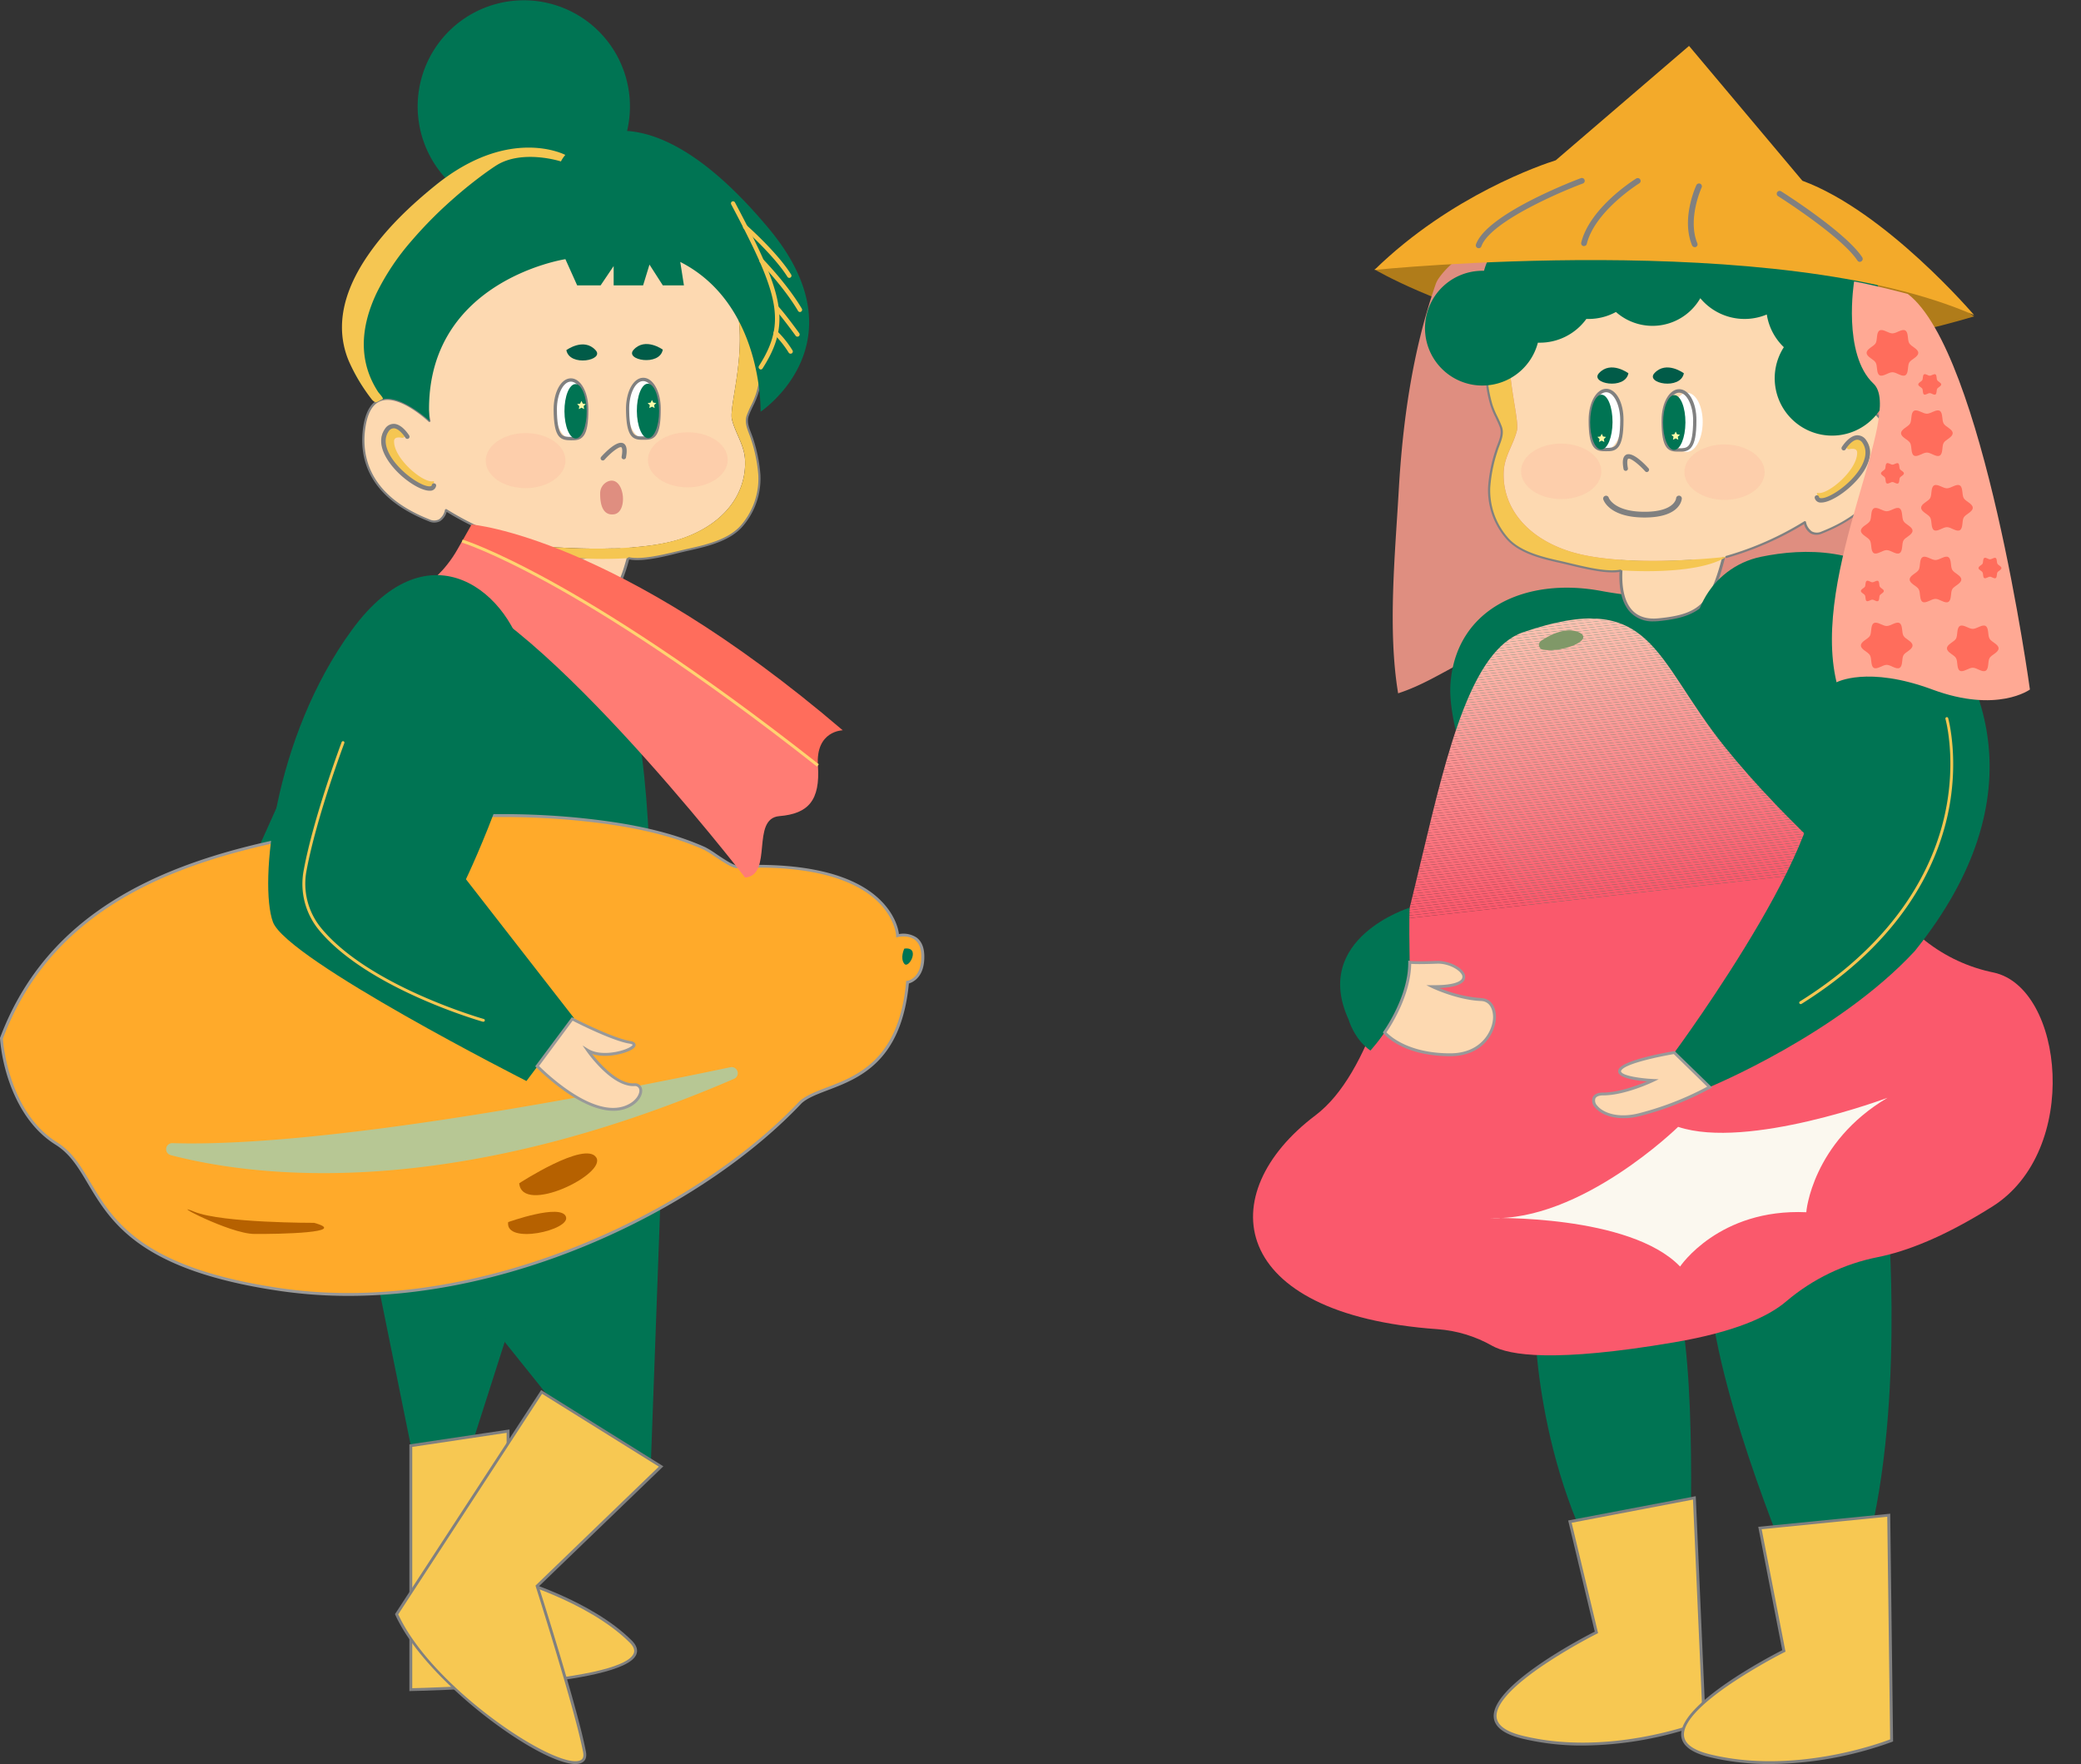 <svg xmlns="http://www.w3.org/2000/svg" xmlns:xlink="http://www.w3.org/1999/xlink" viewBox="0 0 725.44 614.9">
  <rect x="0" y="0" width="725.44" height="614.9" fill="#333333" stroke="none"/>
  <defs>
    <clipPath id="clip-path">
      <path d="M695,339A56.56,56.56,0,0,1,671.23,328c-17.85-14.5-48.43-40.87-70-67.69-25-31.11-25-55.45-70.32-39.9-35.69,12.25-33.81,139.3-72.36,168.38-36.13,27.25-30.66,69.37,42.59,74.53a45.16,45.16,0,0,1,19,5.77c6,3.37,21.8,5.91,63.47-1.19,21.17-3.61,32.84-8.93,39.09-14.29a70.4,70.4,0,0,1,32-15.43c9.91-2,23-7,39.84-17.61C725.44,401.13,719.43,344.3,695,339Z" fill="none"/>
    </clipPath>
  </defs>
  <g id="圖層_2" data-name="圖層 2">
    <g id="圖層_1-2" data-name="圖層 1">
      <g>
        <path d="M658,422s6.52,72-8.52,122.51L625.87,551S599.39,489.73,596,451C596,451,631.37,417.73,658,422Z" fill="#007453"/>
        <path d="M585.39,455.22s-29.49-5.94-50.5,2.46c0,0-.49,54.22,28.09,98.58l25.74-3.45S592,485.29,585.39,455.22Z" fill="#007453"/>
        <g>
          <path d="M547.28,530.41l43.39-8.27,3.42,78s-32,13.07-63.47,5.35S556.51,569,556.51,569Z" fill="#f7c852"/>
          <path d="M551.7,608.45A88.85,88.85,0,0,1,530.5,606c-6.1-1.5-9.39-3.94-9.76-7.25-1.25-11.08,31.19-28,35.2-30L546.67,530l44.47-8.47,3.46,79-.32.13A126.31,126.31,0,0,1,551.7,608.45Zm-3.82-77.65,9.21,38.46-.35.18A191,191,0,0,0,538.67,580c-11.58,7.75-17.44,14.19-16.94,18.63.32,2.85,3.36,5,9,6.39,29.25,7.19,59.38-3.86,62.83-5.19l-3.38-77.11Z" fill="gray"/>
        </g>
        <g>
          <path d="M613.53,532.6l44.89-4.46,1,78.5s-32,13.07-63.47,5.34,25.89-36.53,25.89-36.53Z" fill="#f7c852"/>
          <path d="M617.05,614.9a89.34,89.34,0,0,1-21.2-2.43c-6.1-1.5-9.39-3.94-9.76-7.26-1.25-11.08,31.28-28,35.21-30l-8.37-43,46-4.57,1,79.38-.31.13A126.74,126.74,0,0,1,617.05,614.9Zm-2.93-81.85,8.31,42.67-.34.17A196.23,196.23,0,0,0,604,586.47c-11.58,7.75-17.44,14.2-16.94,18.63.32,2.86,3.35,5,9,6.4,29.26,7.19,59.44-3.89,62.84-5.2l-1-77.61Z" fill="gray"/>
        </g>
        <path d="M479.13,93.89s87.73,52.47,209.06,16.4C688.19,110.29,601.29,44.7,479.13,93.89Z" fill="#b07c1a"/>
        <path d="M501.47,97.12a8.39,8.39,0,0,0-1.05,2.12c-8,23.07-11.43,47.48-12.82,71.78-1.28,22.39-3.88,48.59-.21,70.65,16.12-5.21,28.14-17.54,46.07-18,37.47-1,85.64-29.49,112.4-14.46s23.46,12.47,23.46,12.47,7.18-104.69-21-127.31C620.49,72,522.75,66.36,501.47,97.12Z" fill="#df8e80"/>
        <path d="M606.58,206a132.5,132.5,0,0,1-48.34,0c-26.41-4.95-50.48,6.13-52.58,32s30.81,87,30.81,87l96.13-3.05s50.86-87,25.56-114.77C635.12,181.82,606.58,206,606.58,206Z" fill="#007453"/>
        <g>
          <path d="M565.47,195.42s-4.11,22.19,12.67,20.59,19.33-7.16,24.16-27.59C602.3,188.42,592.44,199.09,565.47,195.42Z" fill="#fdd9b1"/>
          <path d="M576.47,216.59a10.68,10.68,0,0,1-8.26-3.29c-5.39-5.89-3.32-17.48-3.23-18l.08-.47.48.06c13.77,1.87,22.94-.09,28.2-2.06,5.69-2.14,8.17-4.75,8.19-4.78l1.29-1.38-.43,1.84c-4.71,19.91-7,26.29-24.6,28A17,17,0,0,1,576.47,216.59ZM565.88,196c-.32,2.22-1.4,11.76,3.07,16.65,2.1,2.29,5.18,3.27,9.15,2.88,15.75-1.5,18.61-6,23.35-25.66C598.09,192.5,587.56,198.81,565.88,196Z" fill="gray"/>
        </g>
        <g>
          <g>
            <g clip-path="url(#clip-path)">
              <polygon points="427 474.95 422.42 434 422.42 327.73 715.93 294.93 725.44 380.05 725.44 474.95 427 474.95" fill="#fa596c"/>
              <polygon points="422.42 326.8 715.83 294 715.93 294.93 422.42 327.73 422.42 326.8" fill="#fa596c"/>
              <polygon points="422.42 325.86 715.72 293.08 715.83 294 422.42 326.8 422.42 325.86" fill="#fa5a6d"/>
              <polygon points="422.42 324.93 715.62 292.16 715.72 293.08 422.42 325.86 422.42 324.93" fill="#fa5b6d"/>
              <polygon points="422.42 324 715.51 291.24 715.62 292.16 422.42 324.93 422.42 324" fill="#fa5c6e"/>
              <polygon points="422.42 323.06 715.41 290.31 715.51 291.24 422.42 324 422.42 323.06" fill="#fa5d6f"/>
              <polygon points="422.42 322.13 715.31 289.39 715.41 290.31 422.42 323.06 422.42 322.13" fill="#fa5e6f"/>
              <polygon points="422.42 321.19 715.21 288.47 715.31 289.39 422.42 322.13 422.42 321.19" fill="#fa5f70"/>
              <polygon points="422.42 320.26 715.1 287.55 715.21 288.47 422.42 321.19 422.42 320.26" fill="#fa6071"/>
              <polygon points="422.42 319.33 715 286.63 715.1 287.55 422.42 320.26 422.42 319.33" fill="#fa6171"/>
              <polygon points="422.42 318.39 714.9 285.7 715 286.63 422.42 319.33 422.42 318.39" fill="#fa6272"/>
              <polygon points="422.42 317.46 714.79 284.78 714.9 285.7 422.42 318.39 422.42 317.46" fill="#fa6373"/>
              <polygon points="422.42 316.53 714.69 283.86 714.79 284.78 422.42 317.46 422.42 316.53" fill="#fa6473"/>
              <polygon points="422.42 315.59 714.59 282.94 714.69 283.86 422.42 316.53 422.42 315.59" fill="#fa6574"/>
              <polygon points="422.42 314.66 714.49 282.02 714.59 282.94 422.42 315.59 422.42 314.66" fill="#fa6675"/>
              <polygon points="422.42 313.73 714.38 281.1 714.49 282.02 422.42 314.66 422.42 313.73" fill="#fa6775"/>
              <polygon points="422.42 312.79 714.28 280.17 714.38 281.1 422.42 313.73 422.42 312.79" fill="#fa6876"/>
              <polygon points="422.42 311.86 714.18 279.25 714.28 280.17 422.42 312.79 422.42 311.86" fill="#fa6977"/>
              <polygon points="422.42 310.93 714.07 278.33 714.18 279.25 422.42 311.86 422.42 310.93" fill="#fa6a77"/>
              <polygon points="422.42 309.99 713.97 277.41 714.07 278.33 422.42 310.93 422.42 309.99" fill="#fa6b78"/>
              <polygon points="422.42 309.06 713.87 276.49 713.97 277.41 422.42 309.99 422.42 309.06" fill="#fa6c79"/>
              <polygon points="422.42 308.13 713.76 275.56 713.87 276.49 422.42 309.06 422.42 308.13" fill="#fa6d79"/>
              <polygon points="422.42 307.19 713.66 274.64 713.76 275.56 422.42 308.13 422.42 307.19" fill="#fa6e7a"/>
              <polygon points="422.42 306.26 713.56 273.72 713.66 274.64 422.42 307.19 422.42 306.26" fill="#fa6f7b"/>
              <polygon points="422.42 305.32 713.45 272.8 713.56 273.72 422.42 306.26 422.42 305.32" fill="#fa707b"/>
              <polygon points="422.42 304.39 713.35 271.88 713.45 272.8 422.42 305.32 422.42 304.39" fill="#fa717c"/>
              <polygon points="422.42 303.46 713.25 270.95 713.35 271.88 422.42 304.39 422.42 303.46" fill="#fa727d"/>
              <polygon points="422.42 302.52 713.14 270.03 713.25 270.95 422.42 303.46 422.42 302.52" fill="#fb737d"/>
              <polygon points="422.42 301.59 713.04 269.11 713.14 270.03 422.42 302.52 422.42 301.59" fill="#fb747e"/>
              <polygon points="422.42 300.66 712.94 268.19 713.04 269.11 422.42 301.59 422.42 300.66" fill="#fb757f"/>
              <polygon points="422.42 299.72 712.84 267.26 712.94 268.19 422.42 300.66 422.42 299.72" fill="#fb767f"/>
              <polygon points="422.42 298.79 712.73 266.34 712.84 267.26 422.42 299.72 422.42 298.79" fill="#fb7780"/>
              <polygon points="422.42 297.86 712.63 265.42 712.73 266.34 422.42 298.79 422.42 297.86" fill="#fb7881"/>
              <polygon points="422.42 296.92 712.53 264.5 712.63 265.42 422.42 297.86 422.42 296.92" fill="#fb7981"/>
              <polygon points="422.42 295.99 712.42 263.58 712.53 264.5 422.42 296.92 422.42 295.99" fill="#fb7a82"/>
              <polygon points="422.42 295.06 712.32 262.65 712.42 263.58 422.42 295.99 422.42 295.06" fill="#fb7b83"/>
              <polygon points="422.42 294.12 712.22 261.73 712.32 262.65 422.42 295.06 422.42 294.12" fill="#fb7c83"/>
              <polygon points="422.42 293.19 712.12 260.81 712.22 261.73 422.42 294.12 422.42 293.19" fill="#fb7d84"/>
              <polygon points="422.42 292.26 712.01 259.89 712.12 260.81 422.42 293.19 422.42 292.26" fill="#fb7e85"/>
              <polygon points="422.42 291.32 711.91 258.97 712.01 259.89 422.42 292.26 422.42 291.32" fill="#fb7f85"/>
              <polygon points="422.42 290.39 711.81 258.05 711.91 258.97 422.42 291.32 422.42 290.39" fill="#fb8086"/>
              <polygon points="422.42 289.45 711.7 257.12 711.81 258.05 422.42 290.39 422.42 289.45" fill="#fb8187"/>
              <polygon points="422.42 288.52 711.6 256.2 711.7 257.12 422.42 289.45 422.42 288.52" fill="#fb8287"/>
              <polygon points="422.42 287.59 711.5 255.28 711.6 256.2 422.42 288.52 422.42 287.59" fill="#fb8388"/>
              <polygon points="422.42 286.65 711.39 254.36 711.5 255.28 422.42 287.59 422.42 286.65" fill="#fb8489"/>
              <polygon points="422.42 285.72 711.29 253.44 711.39 254.36 422.42 286.65 422.42 285.72" fill="#fb8589"/>
              <polygon points="422.42 284.79 711.19 252.51 711.29 253.44 422.42 285.72 422.42 284.79" fill="#fb868a"/>
              <polygon points="422.42 283.85 711.08 251.59 711.19 252.51 422.42 284.79 422.42 283.85" fill="#fb878b"/>
              <polygon points="422.42 282.92 710.98 250.67 711.08 251.59 422.42 283.85 422.42 282.92" fill="#fb888b"/>
              <polygon points="422.42 281.99 710.88 249.75 710.98 250.67 422.42 282.92 422.42 281.99" fill="#fb898c"/>
              <polygon points="422.42 281.05 710.77 248.83 710.88 249.75 422.42 281.99 422.42 281.05" fill="#fb8a8d"/>
              <polygon points="422.42 280.12 710.67 247.9 710.77 248.83 422.42 281.05 422.42 280.12" fill="#fb8b8d"/>
              <polygon points="422.42 279.19 710.57 246.98 710.67 247.9 422.42 280.12 422.42 279.19" fill="#fb8c8e"/>
              <polygon points="422.42 278.25 710.47 246.06 710.57 246.98 422.42 279.19 422.42 278.25" fill="#fb8d8f"/>
              <polygon points="422.42 277.32 710.36 245.14 710.47 246.06 422.42 278.25 422.42 277.32" fill="#fb8e8f"/>
              <polygon points="422.42 276.39 710.26 244.22 710.36 245.14 422.42 277.32 422.42 276.39" fill="#fb8f90"/>
              <polygon points="422.42 275.45 710.16 243.29 710.26 244.22 422.42 276.39 422.42 275.45" fill="#fb9091"/>
              <polygon points="422.42 274.52 710.05 242.37 710.16 243.29 422.42 275.45 422.42 274.52" fill="#fb9191"/>
              <polygon points="422.42 273.59 709.95 241.45 710.05 242.37 422.42 274.52 422.42 273.59" fill="#fb9292"/>
              <polygon points="422.42 272.65 709.85 240.53 709.95 241.45 422.42 273.59 422.42 272.65" fill="#fb9393"/>
              <polygon points="422.42 271.72 709.75 239.61 709.85 240.53 422.42 272.65 422.42 271.72" fill="#fb9493"/>
              <polygon points="422.42 270.79 709.64 238.68 709.75 239.61 422.42 271.72 422.42 270.79" fill="#fb9594"/>
              <polygon points="422.42 269.85 709.54 237.76 709.64 238.68 422.42 270.79 422.42 269.85" fill="#fb9695"/>
              <polygon points="422.42 268.92 709.44 236.84 709.54 237.76 422.42 269.85 422.42 268.92" fill="#fb9795"/>
              <polygon points="422.42 267.99 709.33 235.92 709.44 236.84 422.42 268.92 422.42 267.99" fill="#fb9896"/>
              <polygon points="422.42 267.05 709.23 235 709.33 235.92 422.42 267.99 422.42 267.05" fill="#fb9997"/>
              <polygon points="422.42 266.12 709.13 234.07 709.23 235 422.42 267.05 422.42 266.12" fill="#fb9a97"/>
              <polygon points="422.42 265.18 709.02 233.15 709.13 234.07 422.42 266.12 422.42 265.18" fill="#fb9b98"/>
              <polygon points="422.42 264.25 708.92 232.23 709.02 233.15 422.42 265.18 422.42 264.25" fill="#fb9c99"/>
              <polygon points="422.42 263.32 708.82 231.31 708.92 232.23 422.42 264.25 422.42 263.32" fill="#fb9d99"/>
              <polygon points="422.42 262.38 708.71 230.39 708.82 231.31 422.42 263.32 422.42 262.38" fill="#fb9e9a"/>
              <polygon points="422.42 261.45 708.61 229.46 708.71 230.39 422.42 262.38 422.42 261.45" fill="#fb9f9b"/>
              <polygon points="422.42 260.52 708.51 228.54 708.61 229.46 422.42 261.45 422.42 260.52" fill="#fba09b"/>
              <polygon points="422.42 259.58 708.4 227.62 708.51 228.54 422.42 260.52 422.42 259.58" fill="#fba19c"/>
              <polygon points="422.42 258.65 708.3 226.7 708.4 227.62 422.42 259.58 422.42 258.65" fill="#fba29d"/>
              <polygon points="422.42 257.72 708.2 225.78 708.3 226.7 422.42 258.65 422.42 257.72" fill="#fba39d"/>
              <polygon points="422.42 256.78 708.1 224.85 708.2 225.78 422.42 257.72 422.42 256.78" fill="#fba49e"/>
              <polygon points="422.42 255.85 707.99 223.93 708.1 224.85 422.42 256.78 422.42 255.85" fill="#fba59f"/>
              <polygon points="422.42 254.91 707.89 223.01 707.99 223.93 422.42 255.85 422.42 254.91" fill="#fba69f"/>
              <polygon points="422.42 253.98 707.79 222.09 707.89 223.01 422.42 254.91 422.42 253.98" fill="#fca8a0"/>
              <polygon points="422.42 253.05 707.68 221.17 707.79 222.09 422.42 253.98 422.42 253.05" fill="#fca9a1"/>
              <polygon points="422.42 252.12 707.58 220.24 707.68 221.17 422.42 253.05 422.42 252.12" fill="#fcaaa1"/>
              <polygon points="422.42 251.18 707.48 219.32 707.58 220.24 422.42 252.12 422.42 251.18" fill="#fcaba2"/>
              <polygon points="422.42 250.25 707.38 218.4 707.48 219.32 422.42 251.18 422.42 250.25" fill="#fcaca3"/>
              <polygon points="422.42 249.31 707.27 217.48 707.38 218.4 422.42 250.25 422.42 249.31" fill="#fcada3"/>
              <polygon points="422.42 248.38 707.17 216.56 707.27 217.48 422.42 249.31 422.42 248.38" fill="#fcaea4"/>
              <polygon points="422.42 247.45 707.07 215.63 707.17 216.56 422.42 248.38 422.42 247.45" fill="#fcafa5"/>
              <polygon points="422.42 246.51 706.96 214.71 707.07 215.63 422.42 247.45 422.42 246.51" fill="#fcb0a5"/>
              <polygon points="422.42 245.58 706.86 213.79 706.96 214.71 422.42 246.51 422.42 245.58" fill="#fcb1a6"/>
              <polygon points="422.42 244.65 706.76 212.87 706.86 213.79 422.42 245.58 422.42 244.65" fill="#fcb2a7"/>
              <polygon points="422.42 243.71 706.65 211.95 706.76 212.87 422.42 244.65 422.42 243.71" fill="#fcb3a7"/>
              <polygon points="422.42 242.78 706.55 211.02 706.65 211.95 422.42 243.71 422.42 242.78" fill="#fcb4a8"/>
              <polygon points="422.42 241.85 706.45 210.1 706.55 211.02 422.42 242.78 422.42 241.85" fill="#fcb5a9"/>
              <polygon points="422.42 240.91 706.34 209.18 706.45 210.1 422.42 241.85 422.42 240.91" fill="#fcb6a9"/>
              <polygon points="422.42 239.98 706.24 208.26 706.34 209.18 422.42 240.91 422.42 239.98" fill="#fcb7aa"/>
              <polygon points="422.42 239.05 706.14 207.34 706.24 208.26 422.42 239.98 422.42 239.05" fill="#fcb8ab"/>
              <polygon points="422.42 238.11 706.03 206.41 706.14 207.34 422.42 239.05 422.42 238.11" fill="#fcb9ab"/>
              <polygon points="422.42 237.18 705.93 205.49 706.03 206.41 422.42 238.11 422.42 237.18" fill="#fcbaac"/>
              <polygon points="422.42 236.25 703.69 204.81 705.86 204.81 705.93 205.49 422.42 237.18 422.42 236.25" fill="#fcbbad"/>
              <polygon points="422.42 235.31 695.34 204.81 703.69 204.81 422.42 236.25 422.42 235.31" fill="#fcbcad"/>
              <polygon points="422.42 234.38 686.99 204.81 695.34 204.81 422.42 235.31 422.42 234.38" fill="#fcbdae"/>
              <polygon points="422.42 233.44 678.64 204.81 686.99 204.81 422.42 234.38 422.42 233.44" fill="#fcbeaf"/>
              <polygon points="422.42 232.51 670.28 204.81 678.64 204.81 422.42 233.44 422.42 232.51" fill="#fcbfaf"/>
              <polygon points="422.42 231.58 661.93 204.81 670.28 204.81 422.42 232.51 422.42 231.58" fill="#fcc0b0"/>
              <polygon points="422.42 230.64 653.58 204.81 661.93 204.81 422.42 231.58 422.42 230.64" fill="#fcc1b1"/>
              <polygon points="422.42 229.71 645.23 204.81 653.58 204.81 422.42 230.64 422.42 229.71" fill="#fcc2b1"/>
              <polygon points="422.42 228.78 636.87 204.81 645.23 204.81 422.42 229.71 422.42 228.78" fill="#fcc3b2"/>
              <polygon points="422.42 227.84 628.52 204.81 636.87 204.81 422.42 228.78 422.42 227.84" fill="#fcc4b3"/>
              <polygon points="422.42 226.91 620.17 204.81 628.52 204.81 422.42 227.84 422.42 226.91" fill="#fcc5b3"/>
              <polygon points="422.42 225.98 611.82 204.81 620.17 204.81 422.42 226.91 422.42 225.98" fill="#fcc6b4"/>
              <polygon points="422.42 225.04 603.46 204.81 611.82 204.81 422.42 225.98 422.42 225.04" fill="#fcc7b5"/>
              <polygon points="422.42 224.11 595.11 204.81 603.46 204.81 422.42 225.04 422.42 224.11" fill="#fcc8b5"/>
              <polygon points="422.42 223.18 586.76 204.81 595.11 204.81 422.42 224.11 422.42 223.18" fill="#fcc9b6"/>
              <polygon points="422.42 222.24 578.41 204.81 586.76 204.81 422.42 223.18 422.42 222.24" fill="#fccab7"/>
              <polygon points="422.42 221.31 570.05 204.81 578.41 204.81 422.42 222.24 422.42 221.31" fill="#fccbb7"/>
              <polygon points="422.42 220.38 561.7 204.81 570.05 204.81 422.42 221.31 422.42 220.38" fill="#fcccb8"/>
              <polygon points="422.42 219.44 553.35 204.81 561.7 204.81 422.42 220.38 422.42 219.44" fill="#fccdb9"/>
              <polygon points="422.42 218.51 545 204.81 553.35 204.81 422.42 219.44 422.42 218.51" fill="#fcceb9"/>
              <polygon points="422.42 217.57 536.64 204.81 545 204.81 422.42 218.51 422.42 217.57" fill="#fccfba"/>
              <polygon points="422.42 216.64 528.29 204.81 536.64 204.81 422.42 217.57 422.42 216.64" fill="#fcd0bb"/>
              <polygon points="422.42 215.71 519.94 204.81 528.29 204.81 422.42 216.64 422.42 215.71" fill="#fcd1bb"/>
              <polygon points="422.42 214.78 511.59 204.81 519.94 204.81 422.42 215.71 422.42 214.78" fill="#fcd2bc"/>
              <polygon points="422.42 213.84 503.24 204.81 511.59 204.81 422.42 214.78 422.42 213.84" fill="#fcd3bd"/>
              <polygon points="422.42 212.91 494.88 204.81 503.24 204.81 422.42 213.84 422.42 212.91" fill="#fcd4bd"/>
              <polygon points="422.42 211.97 486.53 204.81 494.88 204.81 422.42 212.91 422.42 211.97" fill="#fcd5be"/>
              <polygon points="422.42 211.04 478.18 204.81 486.53 204.81 422.42 211.97 422.42 211.04" fill="#fcd6bf"/>
              <polygon points="422.42 210.11 469.83 204.81 478.18 204.81 422.42 211.04 422.42 210.11" fill="#fcd7bf"/>
              <polygon points="422.42 209.17 461.47 204.81 469.83 204.81 422.42 210.11 422.42 209.17" fill="#fcd8c0"/>
              <polygon points="422.42 208.24 453.12 204.81 461.47 204.81 422.42 209.17 422.42 208.24" fill="#fcd9c1"/>
              <polygon points="422.42 207.31 444.77 204.81 453.12 204.81 422.42 208.24 422.42 207.31" fill="#fcdac1"/>
              <polygon points="422.42 206.37 436.42 204.81 444.77 204.81 422.42 207.31 422.42 206.37" fill="#fcdbc2"/>
              <polygon points="422.42 205.44 428.06 204.81 436.42 204.81 422.42 206.37 422.42 205.44" fill="#fddcc3"/>
              <polygon points="428.06 204.81 422.42 205.44 422.42 204.81 428.06 204.81" fill="#fdddc3"/>
            </g>
            <path d="M658,382.65s-48.68,18.26-73,10.14c0,0-33.81,33.14-65.59,31.78,0,0,48.69-1.35,66.27,16.91,0,0,13.52-20.29,44-18.93C629.63,422.55,631.66,398.2,658,382.65Z" fill="#fbf8ef"/>
          </g>
          <path d="M537.91,226.46a1.7,1.7,0,0,1-.68-3.09c3.12-2.09,8.54-4.9,13.09-3C556.14,222.92,545,227.54,537.91,226.46Z" fill="#809868"/>
        </g>
        <g>
          <g>
            <path d="M527.23,177.32a24.08,24.08,0,0,1-3-13.39c.39-5.06,3.33-8.93,4.55-13.71,1.58-6.2-10.67-37.29,6.5-55.82l0,0c8.71-6.52,19.78-10.4,30.9-12,17.91-2.64,36.28,2.06,50.1,13.73C643,118.64,635,150.67,635,150.67s20-19.16,22.91,2.78-17.76,30.15-22.76,32.12-6-3.56-6-3.56a108.57,108.57,0,0,1-27.3,12.1s-35.5,4.21-54.69-1.91C539.13,189.65,531.43,184.85,527.23,177.32Z" fill="#fdd9b1"/>
            <path d="M564.92,198.79v.09c-5.38,1.15-15.06-1.72-21.56-3.14-6.29-1.39-14.11-3.36-18.32-8.54a25.55,25.55,0,0,1-5.9-17.44,53.19,53.19,0,0,1,2.47-12.43c.91-3,2.62-5.69,1.6-8.55-.94-2.62-2.48-5-3.3-7.72a45,45,0,0,1-1.26-19.82c1.85-11.7,8.09-20.54,16.6-26.87l0,0c-17.17,18.53-4.92,49.62-6.5,55.82-1.22,4.78-4.16,8.65-4.55,13.71a24.08,24.08,0,0,0,3,13.39c4.2,7.53,11.9,12.33,19.93,14.88,19.19,6.12,54.69,1.91,54.69,1.91C591.29,200.78,565.82,198.86,564.92,198.79Z" fill="#f5c652"/>
          </g>
          <path d="M562,199.52c-4.29,0-9.81-1.31-14.8-2.5-1.39-.33-2.71-.65-3.92-.92-6.78-1.5-14.36-3.53-18.53-8.67a25.77,25.77,0,0,1-6-17.7,52.66,52.66,0,0,1,2.48-12.51c.23-.75.5-1.48.77-2.19.81-2.1,1.56-4.09.84-6.12-.41-1.14-1-2.26-1.47-3.35a29.28,29.28,0,0,1-1.84-4.4,45.3,45.3,0,0,1-1.27-20c1.74-11,7.38-20.14,16.75-27.11C543.21,87.93,554,83.75,566.09,82c18.43-2.71,36.79,2.33,50.39,13.82,23.77,20.07,20.18,47.9,19.09,53.84,2.64-2.31,10.72-8.75,16.65-6.67,3.25,1.15,5.28,4.66,6,10.45,1.33,10.17-1.57,24.06-23,32.52a4.58,4.58,0,0,1-4,0,5.57,5.57,0,0,1-2.33-3.28A110.1,110.1,0,0,1,602,194.47a.38.38,0,1,1-.21-.72A107.94,107.94,0,0,0,629,181.69a.39.39,0,0,1,.35,0,.34.34,0,0,1,.22.27,5.23,5.23,0,0,0,2.09,3.3,3.85,3.85,0,0,0,3.37,0c21-8.28,23.83-21.82,22.53-31.72-.72-5.49-2.58-8.8-5.54-9.84-6.6-2.32-16.64,7.18-16.74,7.28a.36.36,0,0,1-.45.05.37.37,0,0,1-.17-.41c.08-.32,7.63-32.07-18.61-54.23C602.56,85,584.41,80,566.2,82.7c-12,1.77-22.64,5.91-30.74,12-9.2,6.85-14.74,15.81-16.45,26.63A44.73,44.73,0,0,0,520.26,141a29.58,29.58,0,0,0,1.79,4.29,35.92,35.92,0,0,1,1.5,3.41c.82,2.29,0,4.41-.84,6.65-.26.69-.53,1.41-.75,2.14a51.75,51.75,0,0,0-2.45,12.34A25,25,0,0,0,525.32,187c4,4.95,11.46,6.94,18.11,8.41,1.22.27,2.54.58,3.93.92,5.87,1.4,13.18,3.14,17.47,2.22a.38.38,0,0,1,.16.74A14.67,14.67,0,0,1,562,199.52Z" fill="gray"/>
        </g>
        <g>
          <ellipse cx="559.86" cy="146.4" rx="10.3" ry="5.51" transform="translate(410.5 705.48) rotate(-89.7)" fill="#fff"/>
          <path d="M559.83,157.29h0c-1.57,0-3.18,0-4.34-1.54s-1.71-4.45-1.69-9.38c0-6.1,2.74-10.87,6.16-10.85s6.07,4.81,6,10.92c0,4.92-.57,7.81-1.78,9.35S561.39,157.29,559.83,157.29Zm0-1.17h0c1.47,0,2.62,0,3.45-1,1-1.29,1.51-4.12,1.53-8.65,0-5.27-2.21-9.73-4.88-9.75s-5,4.43-5,9.7c0,4.53.44,7.36,1.44,8.66.81,1.06,2,1.07,3.41,1.08Z" fill="gray"/>
        </g>
        <ellipse cx="558.24" cy="147.15" rx="9.56" ry="3.9" transform="translate(408.16 704.6) rotate(-89.7)" fill="#007453"/>
        <g>
          <ellipse cx="585.28" cy="146.54" rx="10.3" ry="5.51" transform="matrix(0.01, -1, 1, 0.01, 435.66, 731.03)" fill="#fff"/>
          <path d="M585.25,157.42h0c-1.57,0-3.19,0-4.34-1.54s-1.71-4.45-1.69-9.37c0-6.11,2.74-10.87,6.16-10.86s6.07,4.82,6,10.92c0,4.93-.57,7.82-1.78,9.36S586.81,157.43,585.25,157.42Zm0-1.16h0c1.47,0,2.62,0,3.45-1,1-1.29,1.51-4.12,1.53-8.65,0-5.26-2.21-9.73-4.88-9.74s-5,4.42-5,9.69c0,4.53.44,7.36,1.44,8.67.81,1.06,2,1.07,3.41,1.08Z" fill="gray"/>
        </g>
        <ellipse cx="583.66" cy="147.28" rx="9.56" ry="3.9" transform="translate(433.31 730.16) rotate(-89.7)" fill="#007453"/>
        <path d="M574.09,164.55a.77.77,0,0,1-.58-.26c-2.37-2.65-5.19-4.74-5.92-4.38-.22.11-.53.94-.1,3.31a.77.77,0,1,1-1.52.27c-.33-1.78-.58-4.23.94-5,2.27-1.11,6.51,3.35,7.76,4.74a.77.77,0,0,1-.06,1.09A.76.76,0,0,1,574.09,164.55Z" fill="gray"/>
        <g opacity="0.74">
          <ellipse cx="601.2" cy="164.59" rx="9.67" ry="14" transform="translate(433.44 764.91) rotate(-89.7)" fill="#fdcba8"/>
        </g>
        <g opacity="0.74">
          <ellipse cx="544.26" cy="164.31" rx="9.67" ry="14" transform="translate(377.08 707.69) rotate(-89.7)" fill="#fdcba8"/>
        </g>
        <polygon points="558.36 151.21 558.82 152.15 559.86 152.31 559.1 153.04 559.27 154.07 558.35 153.58 557.42 154.06 557.6 153.03 556.85 152.29 557.89 152.15 558.36 151.21" fill="#fffba9"/>
        <polygon points="584.15 150.43 584.61 151.37 585.64 151.53 584.89 152.26 585.06 153.29 584.13 152.8 583.2 153.28 583.39 152.25 582.64 151.51 583.68 151.37 584.15 150.43" fill="#fffba9"/>
        <path d="M643.76,154.94a1,1,0,0,0,.84,1.64c1.45-.31,2.82-.21,2.81,1.24,0,6.21-10.43,14.88-13.8,14a.16.16,0,0,0-.22.17c.16,1.21,1.63,5.85,14.93-7.13,6.07-6.2,3.35-11.92.07-12.19C646.82,152.52,645.11,153.69,643.76,154.94Z" fill="#f5c652"/>
        <path d="M634.91,175.17a3,3,0,0,1-.44,0,2.08,2.08,0,0,1-1.84-1.54.77.77,0,0,1,1.49-.42c0,.17.13.36.56.42,2.59.38,10.26-4.57,13.84-10.44,1.47-2.42,2.79-5.93.69-8.91a2.19,2.19,0,0,0-1.82-1c-1.68.09-3.49,2.45-4,3.35a.78.78,0,0,1-1.07.26.77.77,0,0,1-.25-1.07c.24-.4,2.5-3.93,5.27-4.09a3.68,3.68,0,0,1,3.16,1.62c2.06,2.93,1.84,6.59-.62,10.64C646.15,170,638.56,175.19,634.91,175.17Z" fill="gray"/>
        <path d="M652.56,117.46A20,20,0,0,0,628,88.09,20.05,20.05,0,0,0,600,72.84a20,20,0,0,0-38.51-.16,20,20,0,0,0-24,6.71l-.74,0a20.06,20.06,0,0,0-19.41,15h-.63a20,20,0,1,0,19.4,25.06l.64,0A20,20,0,0,0,553,111.18l.74,0a20,20,0,0,0,9.58-2.43,19.23,19.23,0,0,0,29.41-4.8,20.07,20.07,0,0,0,23.18,5.67,20,20,0,0,0,5.94,11.4,20,20,0,1,0,30.69-3.58Z" fill="#007453"/>
        <path d="M628.31,63,588.8,16,542.34,55.87c-4.52,1.42-36.51,12.15-63.21,38.22,0,0,140.52-14.4,209.06,15.76C688.19,109.85,657.44,73.72,628.31,63Z" fill="#f3aa2a"/>
        <path d="M648.35,91.28a1,1,0,0,1-.84-.45c-5.57-8.45-27.45-22.31-27.67-22.45a1,1,0,0,1-.31-1.38,1,1,0,0,1,1.38-.31c.92.57,22.47,14.23,28.27,23a1,1,0,0,1-.28,1.38A.94.94,0,0,1,648.35,91.28Z" fill="gray"/>
        <path d="M590.78,86.14a1,1,0,0,1-.92-.61c-3.87-9.3,1.29-20.57,1.51-21a1,1,0,0,1,1.82.84c-.06.11-5,11-1.49,19.43a1,1,0,0,1-.53,1.3A.91.91,0,0,1,590.78,86.14Z" fill="gray"/>
        <path d="M552.19,85.77a1,1,0,0,1-.24,0,1,1,0,0,1-.73-1.22c3.06-12.24,18.52-21.93,19.18-22.33a1,1,0,0,1,1.37.32,1,1,0,0,1-.32,1.38C571.3,64,556,73.56,553.16,85A1,1,0,0,1,552.19,85.77Z" fill="gray"/>
        <path d="M515.47,86.52a1,1,0,0,1-.33-.06,1,1,0,0,1-.61-1.28c3.86-10.8,35.23-22.58,36.56-23.08a1,1,0,0,1,1.29.59,1,1,0,0,1-.59,1.28c-.08,0-8.11,3-16.49,7.27-10.91,5.52-17.44,10.57-18.88,14.61A1,1,0,0,1,515.47,86.52Z" fill="gray"/>
        <path d="M587,130.11s-6.1-4.53-10.25-.05C573.42,133.66,585.85,136.07,587,130.11Z" fill="#015b48"/>
        <path d="M567.67,130.11s-6.11-4.53-10.25-.05C554.08,133.66,566.5,136.07,567.67,130.11Z" fill="#015b48"/>
        <path d="M593,233.84c-7.5-16.77,3-36.08,20.94-39.77,15.24-3.13,35.6-3.27,51,11.44,28.11,26.83,46,72,2.56,126C640.62,360.51,596,378.9,596,378.9l-12.31-12s63.83-86.44,46.38-103C618.15,252.54,600,249.51,593,233.84Z" fill="#007453"/>
        <path d="M491.41,316.38s-34.3,10.64-21.29,39c0,0,1.95,6.93,7.61,10.81,0,0,13.94-14.84,13.68-30.74S491.41,316.38,491.41,316.38Z" fill="#007453"/>
        <g>
          <path d="M491.41,335.47s1.4.31,9.36,0,17.24,8.66-1.33,8.49c0,0,8.63,4.14,16.92,4.47s5.93,19.23-10.8,19.23-22.88-7.78-22.88-7.78S491.53,347.77,491.41,335.47Z" fill="#fdd9b1"/>
          <path d="M505.56,368.16c-16.78,0-23-7.65-23.27-8l-.23-.3.22-.31c.09-.12,8.74-12.12,8.63-24.1v-.63l.6.13c.09,0,1.63.28,9.24,0,3.74-.13,8.12,1.74,9.56,4.11a2.5,2.5,0,0,1,.16,2.62c-.92,1.61-3.9,2.54-8.67,2.73a47.13,47.13,0,0,0,14.58,3.5c3.13.13,5.19,2.82,5.11,6.7C521.39,359.86,517,368.16,505.56,368.16Zm-22.24-8.32c1.29,1.36,7.77,7.32,22.24,7.32,10.7,0,14.84-7.7,14.93-12.55,0-2.54-1-5.55-4.16-5.68-8.29-.33-17-4.48-17.1-4.52l-2-1,2.25,0c8,.07,9.75-1.55,10.15-2.26a1.54,1.54,0,0,0-.15-1.61c-1.11-1.82-4.94-3.8-8.66-3.62-5.5.21-7.9.13-8.88.06C491.77,347,484.71,357.83,483.32,359.84Z" fill="#999"/>
        </g>
        <g>
          <path d="M583.66,366.89s-17,2.79-18.88,5.94,11.41,3.78,11.41,3.78-9.83,4.72-17.39,4.72-1.61,10.72,12.43,7.26A104.87,104.87,0,0,0,596,378.9Z" fill="#fdd9b1"/>
          <path d="M565.89,389.76c-4.66,0-8.16-1.64-9.85-3.71a3.38,3.38,0,0,1-.82-3.56c.29-.62,1.15-1.66,3.58-1.66,5.43,0,12.14-2.52,15.33-3.86-3.25-.27-8.86-1-9.86-2.87a1.48,1.48,0,0,1,.08-1.53c2-3.25,17.47-5.88,19.23-6.17l.25,0,13,12.64-.57.34a106.45,106.45,0,0,1-24.87,9.73A22.86,22.86,0,0,1,565.89,389.76Zm17.6-22.33c-4.84.81-16.85,3.28-18.28,5.66a.47.47,0,0,0-.05.54c.78,1.46,7.19,2.3,11.06,2.48l2,.1-1.79.85c-.41.2-10,4.77-17.61,4.77-1.4,0-2.35.39-2.68,1.09a2.51,2.51,0,0,0,.69,2.5c2.11,2.57,7.34,4.4,14.3,2.68a106.22,106.22,0,0,0,24-9.31Z" fill="#999"/>
        </g>
        <path d="M627.7,350a.5.5,0,0,1-.26-.92c34.61-21.66,46.56-47.29,50.49-65,4.26-19.14.3-33.32.26-33.46a.51.51,0,0,1,.34-.62.49.49,0,0,1,.62.35c0,.14,4.07,14.57-.24,34-4,17.87-16,43.76-50.94,65.61A.52.52,0,0,1,627.7,350Z" fill="#f5c652"/>
        <path d="M573.29,180.39c-12.34,0-14.31-6.07-14.39-6.33a1,1,0,0,1,1.91-.59c0,.09,1.82,4.92,12.48,4.92,10.49,0,11-4.62,11-4.67a1,1,0,0,1,1-.95,1,1,0,0,1,1,1C586.26,174.08,585.84,180.39,573.29,180.39Z" fill="gray"/>
        <path d="M646.35,98.1s-4.15,25.39,6.75,35.62-22,66-12.87,104.11c0,0,10.77-5.86,33.4,2.52s34,0,34,0S691.53,122.7,665.07,102.46C665.07,102.46,653.48,99.39,646.35,98.1Z" fill="#ffa994"/>
        <path d="M683.71,202c0,1.44-2.48,2.22-3.15,3.38s-.15,3.73-1.35,4.42-3.06-1.05-4.5-1.05-3.34,1.72-4.5,1.05-.65-3.23-1.35-4.42-3.15-1.94-3.15-3.38,2.48-2.21,3.15-3.37.16-3.73,1.35-4.42,3.07,1,4.5,1,3.34-1.71,4.5-1,.66,3.22,1.35,4.42S683.71,200.58,683.71,202Z" fill="#ff6d5c"/>
        <path d="M696.71,226c0,1.44-2.48,2.22-3.15,3.38s-.15,3.73-1.35,4.42-3.06-1.05-4.5-1.05-3.34,1.72-4.5,1.05-.65-3.23-1.35-4.42-3.15-1.94-3.15-3.38,2.48-2.21,3.15-3.37.16-3.73,1.35-4.42,3.07,1,4.5,1,3.34-1.71,4.5-1,.66,3.22,1.35,4.42S696.71,224.58,696.71,226Z" fill="#ff6d5c"/>
        <path d="M666.71,225c0,1.44-2.48,2.22-3.15,3.38s-.15,3.73-1.35,4.42-3.06-1.05-4.5-1.05-3.34,1.72-4.5,1.05-.65-3.23-1.35-4.42-3.15-1.94-3.15-3.38,2.48-2.21,3.15-3.37.16-3.73,1.35-4.42,3.07,1,4.5,1,3.34-1.71,4.5-1,.66,3.22,1.35,4.42S666.71,223.58,666.71,225Z" fill="#ff6d5c"/>
        <path d="M666.71,185c0,1.44-2.48,2.22-3.15,3.38s-.15,3.73-1.35,4.42-3.06-1.05-4.5-1.05-3.34,1.72-4.5,1.05-.65-3.23-1.35-4.42-3.15-1.94-3.15-3.38,2.48-2.21,3.15-3.37.16-3.73,1.35-4.42,3.07,1,4.5,1,3.34-1.71,4.5-1,.66,3.22,1.35,4.42S666.71,183.58,666.71,185Z" fill="#ff6d5c"/>
        <path d="M687.71,177c0,1.44-2.48,2.22-3.15,3.38s-.15,3.73-1.35,4.42-3.06-1.05-4.5-1.05-3.34,1.72-4.5,1.05-.65-3.23-1.35-4.42-3.15-1.94-3.15-3.38,2.48-2.21,3.15-3.37.16-3.73,1.35-4.42,3.07,1,4.5,1,3.34-1.71,4.5-1,.66,3.22,1.35,4.42S687.71,175.58,687.71,177Z" fill="#ff6d5c"/>
        <path d="M680.71,151c0,1.44-2.48,2.22-3.15,3.38s-.15,3.73-1.35,4.42-3.06-1.05-4.5-1.05-3.34,1.72-4.5,1.05-.65-3.23-1.35-4.42-3.15-1.94-3.15-3.38,2.48-2.21,3.15-3.37.16-3.73,1.35-4.42,3.07,1,4.5,1,3.34-1.71,4.5-1,.66,3.22,1.35,4.42S680.71,149.58,680.71,151Z" fill="#ff6d5c"/>
        <path d="M668.71,123c0,1.44-2.48,2.22-3.15,3.38s-.15,3.73-1.35,4.42-3.06-1.05-4.5-1.05-3.34,1.72-4.5,1.05-.65-3.23-1.35-4.42-3.15-1.94-3.15-3.38,2.48-2.21,3.15-3.37.16-3.73,1.35-4.42,3.07,1,4.5,1,3.34-1.71,4.5-1,.66,3.22,1.35,4.42S668.71,121.58,668.71,123Z" fill="#ff6d5c"/>
        <path d="M676.71,134c0,.64-1.1,1-1.4,1.5s-.07,1.66-.6,2-1.36-.47-2-.47-1.48.77-2,.47-.29-1.44-.6-2-1.4-.86-1.4-1.5,1.11-1,1.4-1.5.07-1.65.6-2,1.36.46,2,.46,1.49-.76,2-.46.29,1.43.6,2S676.71,133.38,676.71,134Z" fill="#ff6d5c"/>
        <path d="M663.71,165c0,.64-1.1,1-1.4,1.5s-.07,1.66-.6,2-1.36-.47-2-.47-1.48.77-2,.47-.29-1.44-.6-2-1.4-.86-1.4-1.5,1.11-1,1.4-1.5.07-1.65.6-2,1.36.46,2,.46,1.49-.76,2-.46.29,1.43.6,2S663.71,164.38,663.71,165Z" fill="#ff6d5c"/>
        <path d="M697.71,198c0,.64-1.1,1-1.4,1.5s-.07,1.66-.6,2-1.36-.47-2-.47-1.48.77-2,.47-.29-1.44-.6-2-1.4-.86-1.4-1.5,1.11-1,1.4-1.5.07-1.65.6-2,1.36.46,2,.46,1.49-.76,2-.46.29,1.43.6,2S697.71,197.38,697.71,198Z" fill="#ff6d5c"/>
        <path d="M656.71,206c0,.64-1.1,1-1.4,1.5s-.07,1.66-.6,2-1.36-.47-2-.47-1.48.77-2,.47-.29-1.44-.6-2-1.4-.86-1.4-1.5,1.11-1,1.4-1.5.07-1.65.6-2,1.36.46,2,.46,1.49-.76,2-.46.29,1.43.6,2S656.71,205.38,656.71,206Z" fill="#ff6d5c"/>
      </g>
      <g>
        <polygon points="126.9 423.41 143.21 503.93 165.5 500.41 197.28 401.05 126.9 423.41" fill="#007453"/>
        <g>
          <path d="M143.21,503.93l33.9-5.06V549.8s27.76,7.41,42.81,22.46S143.21,589,143.21,589Z" fill="#f7c852"/>
          <path d="M142.71,589.48v-86l34.9-5.21v51.13c3.36,1,28.64,8.46,42.66,22.48,1.66,1.66,2.18,3.28,1.56,4.81-4.55,11.28-75.59,12.71-78.61,12.76Zm1-85.12v84.1c3.1-.07,19.86-.5,36.86-2.05,31.12-2.82,39.11-7,40.34-10.07.46-1.15,0-2.37-1.35-3.73-14.77-14.78-42.31-22.26-42.58-22.33l-.37-.1V499.45Z" fill="gray"/>
        </g>
        <polygon points="143.21 426.95 194.54 490.95 226.85 511.18 231.56 382.13 143.21 426.95" fill="#007453"/>
        <g>
          <path d="M188.79,485.2l41.65,26-43.2,41.7s13.69,42.8,16.52,57.82-52.29-18.75-65.5-48Z" fill="#f7c852"/>
          <path d="M200.6,614.9c-12.6,0-52.32-28.81-62.79-52l-.12-.25.15-.23,50.8-77.88.42.26,42.19,26.32L187.81,553c1.22,3.83,13.77,43.36,16.44,57.58.51,2.69-.77,3.7-1.93,4.06A5.6,5.6,0,0,1,200.6,614.9Zm-61.77-52.19c11.69,25.49,54.29,53.81,63.19,51,.73-.23,1.66-.79,1.25-2.93C200.48,596,186.9,553.46,186.77,553l-.1-.3,43-41.47-40.7-25.38Z" fill="gray"/>
        </g>
        <g>
          <path d="M185.48,194s-3.94,21.28,12.15,19.74,18.53-6.86,23.16-26.45C220.79,187.32,211.34,197.55,185.48,194Z" fill="#fdd9b1"/>
          <path d="M196,214.35a10.27,10.27,0,0,1-7.93-3.16c-5.18-5.66-3.2-16.78-3.11-17.25l.09-.47.47.06c13.2,1.8,22-.08,27-2,5.45-2,7.82-4.54,7.84-4.57l1.29-1.38-.43,1.84c-4.52,19.1-6.75,25.22-23.6,26.83C197.11,214.32,196.56,214.35,196,214.35ZM185.9,194.59c-.31,2.16-1.33,11.26,2.94,15.92,2,2.2,4.95,3.12,8.75,2.76,15.07-1.44,17.82-5.7,22.35-24.53C216.67,191.31,206.57,197.28,185.9,194.59Z" fill="gray"/>
        </g>
        <g>
          <g>
            <path d="M256.69,173.2a24,24,0,0,0,3-13.31c-.39-5-3.31-8.86-4.52-13.61-1.57-6.16,10.59-37-6.46-55.44l0,0c-8.65-6.47-19.64-10.32-30.69-12-17.78-2.62-36,2-49.75,13.64-26.55,22.42-18.6,54.23-18.6,54.23s-19.9-19-22.75,2.76,17.65,29.93,22.61,31.89,5.92-3.53,5.92-3.53a107.89,107.89,0,0,0,27.11,12S217.84,194,236.9,188C244.88,185.44,252.52,180.67,256.69,173.2Z" fill="#fdd9b1"/>
            <path d="M219.26,194.51v.09c5.34,1.15,15-1.7,21.41-3.12,6.24-1.38,14-3.34,18.2-8.48a25.35,25.35,0,0,0,5.85-17.32,52.94,52.94,0,0,0-2.45-12.34c-.91-3-2.61-5.65-1.59-8.49.94-2.61,2.46-4.95,3.27-7.67a44.55,44.55,0,0,0,1.26-19.68c-1.84-11.62-8-20.4-16.49-26.69l0,0c17,18.4,4.89,49.28,6.46,55.44,1.21,4.75,4.13,8.59,4.52,13.61a24,24,0,0,1-3,13.31c-4.17,7.47-11.81,12.24-19.79,14.77-19.06,6.07-54.32,1.89-54.32,1.89C193.07,196.49,218.37,194.59,219.26,194.51Z" fill="#f5c652"/>
          </g>
          <path d="M222.17,195.25a14.51,14.51,0,0,1-3-.28.38.38,0,0,1-.29-.45.37.37,0,0,1,.45-.28c4.26.91,11.52-.82,17.35-2.22,1.37-.33,2.69-.64,3.9-.9,6.6-1.47,14-3.44,18-8.36a24.79,24.79,0,0,0,5.77-17.06,51.48,51.48,0,0,0-2.43-12.25c-.22-.72-.49-1.44-.75-2.12-.85-2.23-1.65-4.33-.83-6.61a34.42,34.42,0,0,1,1.49-3.39,29.14,29.14,0,0,0,1.77-4.26,44.24,44.24,0,0,0,1.25-19.51c-1.7-10.74-7.2-19.64-16.34-26.44-8-6-18.59-10.13-30.52-11.89-18.08-2.66-36.11,2.28-49.45,13.56-26.06,22-18.56,53.53-18.48,53.84a.37.37,0,0,1-.18.42.39.39,0,0,1-.45-.05c-.1-.1-10.07-9.55-16.62-7.23-2.94,1-4.78,4.32-5.5,9.76-1.28,9.84,1.55,23.29,22.38,31.5a3.78,3.78,0,0,0,3.34,0,5.1,5.1,0,0,0,2.07-3.27.42.42,0,0,1,.22-.28.45.45,0,0,1,.36,0,107.11,107.11,0,0,0,27,12,.38.38,0,0,1,.25.47.37.37,0,0,1-.46.25,109.2,109.2,0,0,1-26.77-11.77,5.45,5.45,0,0,1-2.31,3.25,4.48,4.48,0,0,1-4,0c-21.27-8.39-24.16-22.19-22.84-32.29.75-5.75,2.77-9.24,6-10.38,5.89-2.07,13.91,4.32,16.54,6.62-1.09-5.91-4.64-33.54,19-53.47,13.51-11.41,31.75-16.42,50-13.72,12.05,1.78,22.72,5.93,30.86,12,9.3,6.93,14.9,16,16.63,26.94a45,45,0,0,1-1.27,19.84,29.29,29.29,0,0,1-1.82,4.37c-.51,1.07-1.05,2.18-1.46,3.32-.72,2,0,4,.83,6.08.27.7.54,1.42.77,2.17a52.46,52.46,0,0,1,2.46,12.43,25.59,25.59,0,0,1-5.93,17.58c-4.15,5.1-11.68,7.12-18.41,8.61-1.2.26-2.52.58-3.89.9C231.92,193.94,226.43,195.24,222.17,195.25Z" fill="gray"/>
        </g>
        <path d="M197.1,90.34S146.64,98,149.7,146.73c0,0-12.13-11.31-18.46-6.58,0,0-25-20.63-.28-53.26,8.5-11.23,16.52-19.35,24.24-24.92a37,37,0,1,1,63.4-16.33c11.73.82,28.24,8.6,49.54,34.18,33,39.7-3,63.7-3,63.7s1-37.45-28-52.22l1.28,8.17h-7.36l-4.65-7.24-2.22,7.24H213.92V92.74l-4.54,6.73H201.2Z" fill="#007453"/>
        <path d="M231.05,121.87s-6.11-4.43-10.18.06C217.6,125.54,230,127.8,231.05,121.87Z" fill="#015b48"/>
        <path d="M197.43,122.05s6.06-4.5,10.18,0C210.92,125.57,198.58,128,197.43,122.05Z" fill="#015b48"/>
        <g>
          <ellipse cx="224.29" cy="142.49" rx="5.48" ry="10.23" transform="translate(-0.75 1.18) rotate(-0.3)" fill="#fff"/>
          <path d="M220,151.82c-1.2-1.54-1.74-4.4-1.77-9.3,0-6.06,2.6-10.82,6-10.84s6.08,4.72,6.11,10.78c0,4.89-.49,7.76-1.67,9.31s-2.75,1.52-4.32,1.53a0,0,0,0,0,0,0C222.77,153.3,221.17,153.31,220,151.82Zm4.36.32c1.44,0,2.58,0,3.39-1.07,1-1.29,1.46-4.11,1.43-8.61,0-5.23-2.29-9.64-5-9.62s-4.87,4.44-4.84,9.68c0,4.49.52,7.3,1.52,8.58.82,1.05,2,1.05,3.42,1h0Z" fill="gray"/>
        </g>
        <ellipse cx="225.89" cy="143.23" rx="3.88" ry="9.49" transform="translate(-0.75 1.19) rotate(-0.3)" fill="#007453"/>
        <g>
          <ellipse cx="199.04" cy="142.62" rx="5.48" ry="10.23" transform="translate(-0.75 1.05) rotate(-0.3)" fill="#fff"/>
          <path d="M194.76,152c-1.2-1.53-1.75-4.4-1.77-9.3,0-6.06,2.6-10.82,6-10.83s6.08,4.71,6.12,10.77c0,4.9-.49,7.77-1.68,9.31s-2.75,1.52-4.32,1.53h0C197.53,153.44,195.93,153.44,194.76,152Zm4.36.32c1.44,0,2.58,0,3.39-1.07,1-1.29,1.45-4.11,1.43-8.6,0-5.23-2.29-9.64-4.95-9.63s-4.87,4.45-4.85,9.68c0,4.5.53,7.31,1.53,8.59.82,1,2,1,3.42,1h0Z" fill="gray"/>
        </g>
        <ellipse cx="200.65" cy="143.36" rx="3.88" ry="9.49" transform="translate(-0.75 1.06) rotate(-0.3)" fill="#007453"/>
        <path d="M210.16,160.51a.76.76,0,0,0,.57-.26c2.35-2.63,5.15-4.7,5.87-4.35.22.11.53.94.1,3.29a.77.77,0,0,0,1.52.27c.32-1.77.57-4.2-.94-4.94-2.25-1.1-6.46,3.33-7.7,4.71a.76.76,0,0,0,.58,1.28Z" fill="gray"/>
        <g opacity="0.74">
          <ellipse cx="183.23" cy="160.55" rx="13.91" ry="9.6" transform="translate(-0.84 0.97) rotate(-0.3)" fill="#fdcba8"/>
        </g>
        <g opacity="0.74">
          <ellipse cx="239.78" cy="160.27" rx="13.91" ry="9.6" transform="translate(-0.84 1.27) rotate(-0.3)" fill="#fdcba8"/>
        </g>
        <path d="M133.48,139.09s0-.08,0-.12c0-.51-1.37-1.91-1.68-2.38a32.05,32.05,0,0,1-2.59-4.83,29.48,29.48,0,0,1-2.33-9.86c-.42-6.84,1.49-13.59,4.39-19.72A84.2,84.2,0,0,1,143.42,84a145.17,145.17,0,0,1,14.66-14.79,150.51,150.51,0,0,1,12-9.56c1-.69,1.94-1.36,2.95-2,9.1-5.72,22.51-1.38,22.51-1.38A11.55,11.55,0,0,1,197.07,54S177.72,43.72,152,64.45c-8.83,7.11-17.24,15.09-23.69,24.47-5.08,7.38-9.08,16-9.1,25.11a30.29,30.29,0,0,0,2.46,12,64.77,64.77,0,0,0,7.83,13.07c.53.72,1.36,1.27,1.79,1.1C131.91,139.9,133.49,139,133.48,139.09Z" fill="#f5c652"/>
        <g>
          <path d="M265.18,128.8a.77.77,0,0,0,.65-.36c10.17-15.93,7.28-26.06-9.62-57.89a.78.78,0,0,0-1-.32.77.77,0,0,0-.32,1c16.56,31.2,19.43,41.08,9.68,56.34a.78.78,0,0,0,.24,1.07A.75.75,0,0,0,265.18,128.8Z" fill="#f5c652"/>
          <path d="M275.14,96.87a.78.78,0,0,0,.41-.12.76.76,0,0,0,.24-1.06C271,88,260.78,79,260.35,78.58a.77.77,0,1,0-1,1.16c.1.09,10.43,9.26,15.16,16.77A.77.77,0,0,0,275.14,96.87Z" fill="#f5c652"/>
          <path d="M278.86,108.76a.67.67,0,0,0,.38-.11.77.77,0,0,0,.28-1.05c-5-8.5-13.37-17.1-13.45-17.18a.76.76,0,0,0-1.09,0,.77.77,0,0,0,0,1.09c.09.08,8.31,8.54,13.23,16.88A.76.76,0,0,0,278.86,108.76Z" fill="#f5c652"/>
          <path d="M278,117.35a.77.77,0,0,0,.45-.14.78.78,0,0,0,.16-1.08c-5-6.87-7-9-7.12-9.14a.76.76,0,0,0-1.09,0,.77.77,0,0,0,0,1.09s2.06,2.22,7,9A.74.74,0,0,0,278,117.35Z" fill="#f5c652"/>
          <path d="M275.64,123.28a.85.85,0,0,0,.35-.08.78.78,0,0,0,.32-1,35.18,35.18,0,0,0-5.33-6.72.77.77,0,0,0-1.09,0,.76.76,0,0,0,0,1.09,35.32,35.32,0,0,1,5.05,6.35A.75.75,0,0,0,275.64,123.28Z" fill="#f5c652"/>
        </g>
        <polygon points="227.27 139.41 226.81 140.34 225.78 140.5 226.53 141.22 226.36 142.25 227.28 141.76 228.21 142.24 228.02 141.22 228.77 140.48 227.73 140.34 227.27 139.41" fill="#fffba9"/>
        <polygon points="202.69 139.76 202.23 140.7 201.2 140.86 201.95 141.58 201.78 142.61 202.7 142.12 203.63 142.6 203.44 141.57 204.19 140.84 203.16 140.7 202.69 139.76" fill="#fffba9"/>
        <path d="M141,151a1,1,0,0,1-.84,1.62c-1.44-.3-2.8-.2-2.79,1.24,0,6.16,10.36,14.77,13.71,13.88.12,0,.23,0,.21.16-.16,1.21-1.62,5.82-14.83-7.08-6-6.15-3.32-11.83-.06-12.09C137.92,148.57,139.62,149.72,141,151Z" fill="#f5c652"/>
        <path d="M149.76,171.05a3,3,0,0,0,.43,0A2.06,2.06,0,0,0,152,169.5a.77.77,0,1,0-1.48-.41c0,.16-.13.35-.56.41-2.57.38-10.19-4.54-13.74-10.37-1.46-2.41-2.77-5.89-.69-8.84a2.15,2.15,0,0,1,1.81-1c1.67.09,3.47,2.44,4,3.33a.77.77,0,0,0,1.31-.81c-.25-.4-2.48-3.9-5.24-4.06a3.64,3.64,0,0,0-3.13,1.6c-2.06,2.91-1.84,6.56.61,10.57C138.59,166,146.13,171.07,149.76,171.05Z" fill="gray"/>
        <path d="M212.05,167.76a4.48,4.48,0,0,0-2.83,4.17c-.05,3,.51,7.83,4.7,7.36C219.2,178.71,217.69,165.68,212.05,167.76Z" fill="#df8e80"/>
        <path d="M149.05,203.42h0s-22.48,7.58-29,24.31S67.74,344.9,67.74,344.9l153.68,79.26s14.69-136.44-4.24-191.55L165.59,208C159.83,205.15,155,204.19,149.05,203.42Z" fill="#007453"/>
        <g>
          <path d="M257,302.1c-2.23.1-9.13-5.39-11.34-6.37-13.1-5.8-27.67-8.44-41.82-10-26.07-2.78-53-1.48-78.92,2.37C75,295.58,20.54,308.72.5,362c0,0,1.36,25.51,19.11,36.6s8.87,41,78.74,51,145.29-27.72,180.78-65.43c8.33-7.49,33.88-4.8,37.24-41.79,0,0,5.68-.79,5.33-9.56s-8.78-6.67-8.78-6.67S311.88,299.46,257,302.1Z" fill="#ffaa2a"/>
          <path d="M121.49,451.71a164.88,164.88,0,0,1-23.21-1.61c-49.53-7.08-59.58-24-67.66-37.54C27.32,407,24.47,402.21,19.34,399c-9.29-5.81-14-15.56-16.41-22.73A61.2,61.2,0,0,1,0,362v-.1l0-.1c9.12-24.26,25.89-42.05,51.25-54.38,23-11.2,50.09-16.28,73.51-19.77,28-4.18,54.64-5,79.05-2.37,17.46,1.86,30.79,5,42,10a32.76,32.76,0,0,1,3.82,2.36c2.51,1.67,5.94,4,7.24,4h.05c15.94-.77,37.43.6,49.26,11.44,5.8,5.32,7,10.76,7.19,12.51a8.47,8.47,0,0,1,6.17,1.22c1.65,1.24,2.55,3.27,2.66,6,.31,7.74-4,9.6-5.36,10-2.62,27.44-17.47,33.09-28.32,37.22-3.74,1.43-7,2.66-9.06,4.53C246.82,419.22,183.22,451.71,121.49,451.71ZM1,362.06c.12,1.77,2.11,25.63,18.86,36.1,5.33,3.33,8.24,8.22,11.61,13.89,8,13.39,17.89,30.05,66.94,37.06,68.07,9.72,143.73-26.38,180.34-65.28,2.25-2,5.57-3.29,9.4-4.75,10.66-4.06,25.25-9.62,27.71-36.74l0-.4.39-.05c.21,0,5.22-.87,4.9-9.05-.1-2.45-.86-4.22-2.26-5.27-2.37-1.78-5.86-.94-5.9-.94l-.59.15,0-.61c0-.06-.34-6.38-6.95-12.42-6.4-5.85-20-12.51-48.5-11.15h0c-1.45.07-4.2-1.67-7.89-4.13a33.77,33.77,0,0,0-3.68-2.28c-11.07-4.91-24.31-8.06-41.66-9.91-24.32-2.59-50.83-1.8-78.79,2.37-23.35,3.48-50.3,8.54-73.22,19.68C26.64,320.53,10.05,338.11,1,362.06Z" fill="#999"/>
        </g>
        <path d="M254.64,372c-41.73,8.79-140.44,28.1-194.49,26.47a2.12,2.12,0,0,0-.6,4.18c29.67,7.75,97.4,16.06,196.36-26.61A2.13,2.13,0,0,0,254.64,372Z" fill="#b7c794"/>
        <path d="M315.24,330.67s-1.57,3.27,0,5.27S321.1,329.84,315.24,330.67Z" fill="#007453"/>
        <path d="M181,412.46s22.82-14.86,26.81-9.06S182,423.69,181,412.46Z" fill="#b66100"/>
        <path d="M177.14,426s18.31-6.6,20.14-1.92S176.06,434,177.14,426Z" fill="#b66100"/>
        <path d="M109.48,426.25s-32.11.07-41.74-3.87,12.19,7.66,20.87,7.74S122.11,429.7,109.48,426.25Z" fill="#b66100"/>
        <g>
          <g>
            <path d="M285.13,266.83c.84,12.19-3.36,16.81-13.44,17.65s-2.05,20.57-11.94,21.42c0,0-77.52-100.38-110.7-102.48,0,0,5.81-3.7,10.56-12.16.57-1,1.06-1.86,1.5-2.64C161.11,188.62,201.36,200.81,285.13,266.83Z" fill="#ff7c74"/>
            <path d="M293.78,254.56s-9.49.1-8.65,12.27c-83.77-66-124-78.21-124-78.21l3.27-5.8S214.57,186.85,293.78,254.56Z" fill="#ff6d5c"/>
          </g>
          <path d="M284.82,267.23c-43.25-34.09-74.64-53.52-93.35-63.82-20.26-11.15-30.41-14.28-30.51-14.31l.29-1c.11,0,10.35,3.19,30.7,14.39,18.75,10.32,50.19,29.79,93.49,63.91Z" fill="#ffd371"/>
        </g>
        <path d="M162.43,306.48S187.37,254.4,183,230.92,150.1,182,122.63,219.64,90.29,308.3,95.15,321.4s88.37,55.41,88.37,55.41l16.53-22Z" fill="#007453"/>
        <g>
          <path d="M199.49,355.21s13.79,7.11,20,8.12-7.91,6.92-14.67,2.79c0,0,8.5,12.29,16.22,12s-3.84,23.08-33.82-6.48Z" fill="#fdd9b1"/>
          <path d="M213.8,387.19C203.26,387.19,191,376,186.89,372l-.31-.31,12.76-17.12.38.2c.14.07,13.79,7.08,19.87,8.07,1.17.19,1.8.57,1.94,1.16s-.18,1.06-.91,1.6c-2.18,1.57-9.17,3.48-14.2,1.79,2.57,3.26,8.93,10.49,14.62,10.23a2.51,2.51,0,0,1,2.73,1.72c.49,1.65-.59,4.37-3.55,6.15A12.31,12.31,0,0,1,213.8,387.19Zm-25.89-15.6c5.18,5.06,21.29,19.34,31.8,13,2.43-1.46,3.49-3.69,3.1-5a1.53,1.53,0,0,0-1.73-1h-.29c-7.82,0-16-11.72-16.36-12.23l-1.35-1.94,2,1.23c4.19,2.56,11.43,1.05,14.31-.52,1.08-.59,1.15-.94,1.15-.95h0s-.15-.24-1.13-.4c-5.73-.93-17.49-6.8-19.79-8Z" fill="#999"/>
        </g>
        <path d="M168.46,356.15l-.13,0c-.41-.11-40.49-11.55-57.3-32.16a25.28,25.28,0,0,1-5.16-20.64c3.45-18.71,13.14-44.42,13.23-44.68a.51.51,0,0,1,.65-.29.5.5,0,0,1,.29.64c-.1.26-9.75,25.89-13.19,44.52a24.32,24.32,0,0,0,5,19.82c16.61,20.37,56.4,31.72,56.8,31.83a.49.49,0,0,1,.34.61A.5.5,0,0,1,168.46,356.15Z" fill="#f5c652"/>
      </g>
    </g>
  </g>
</svg>
